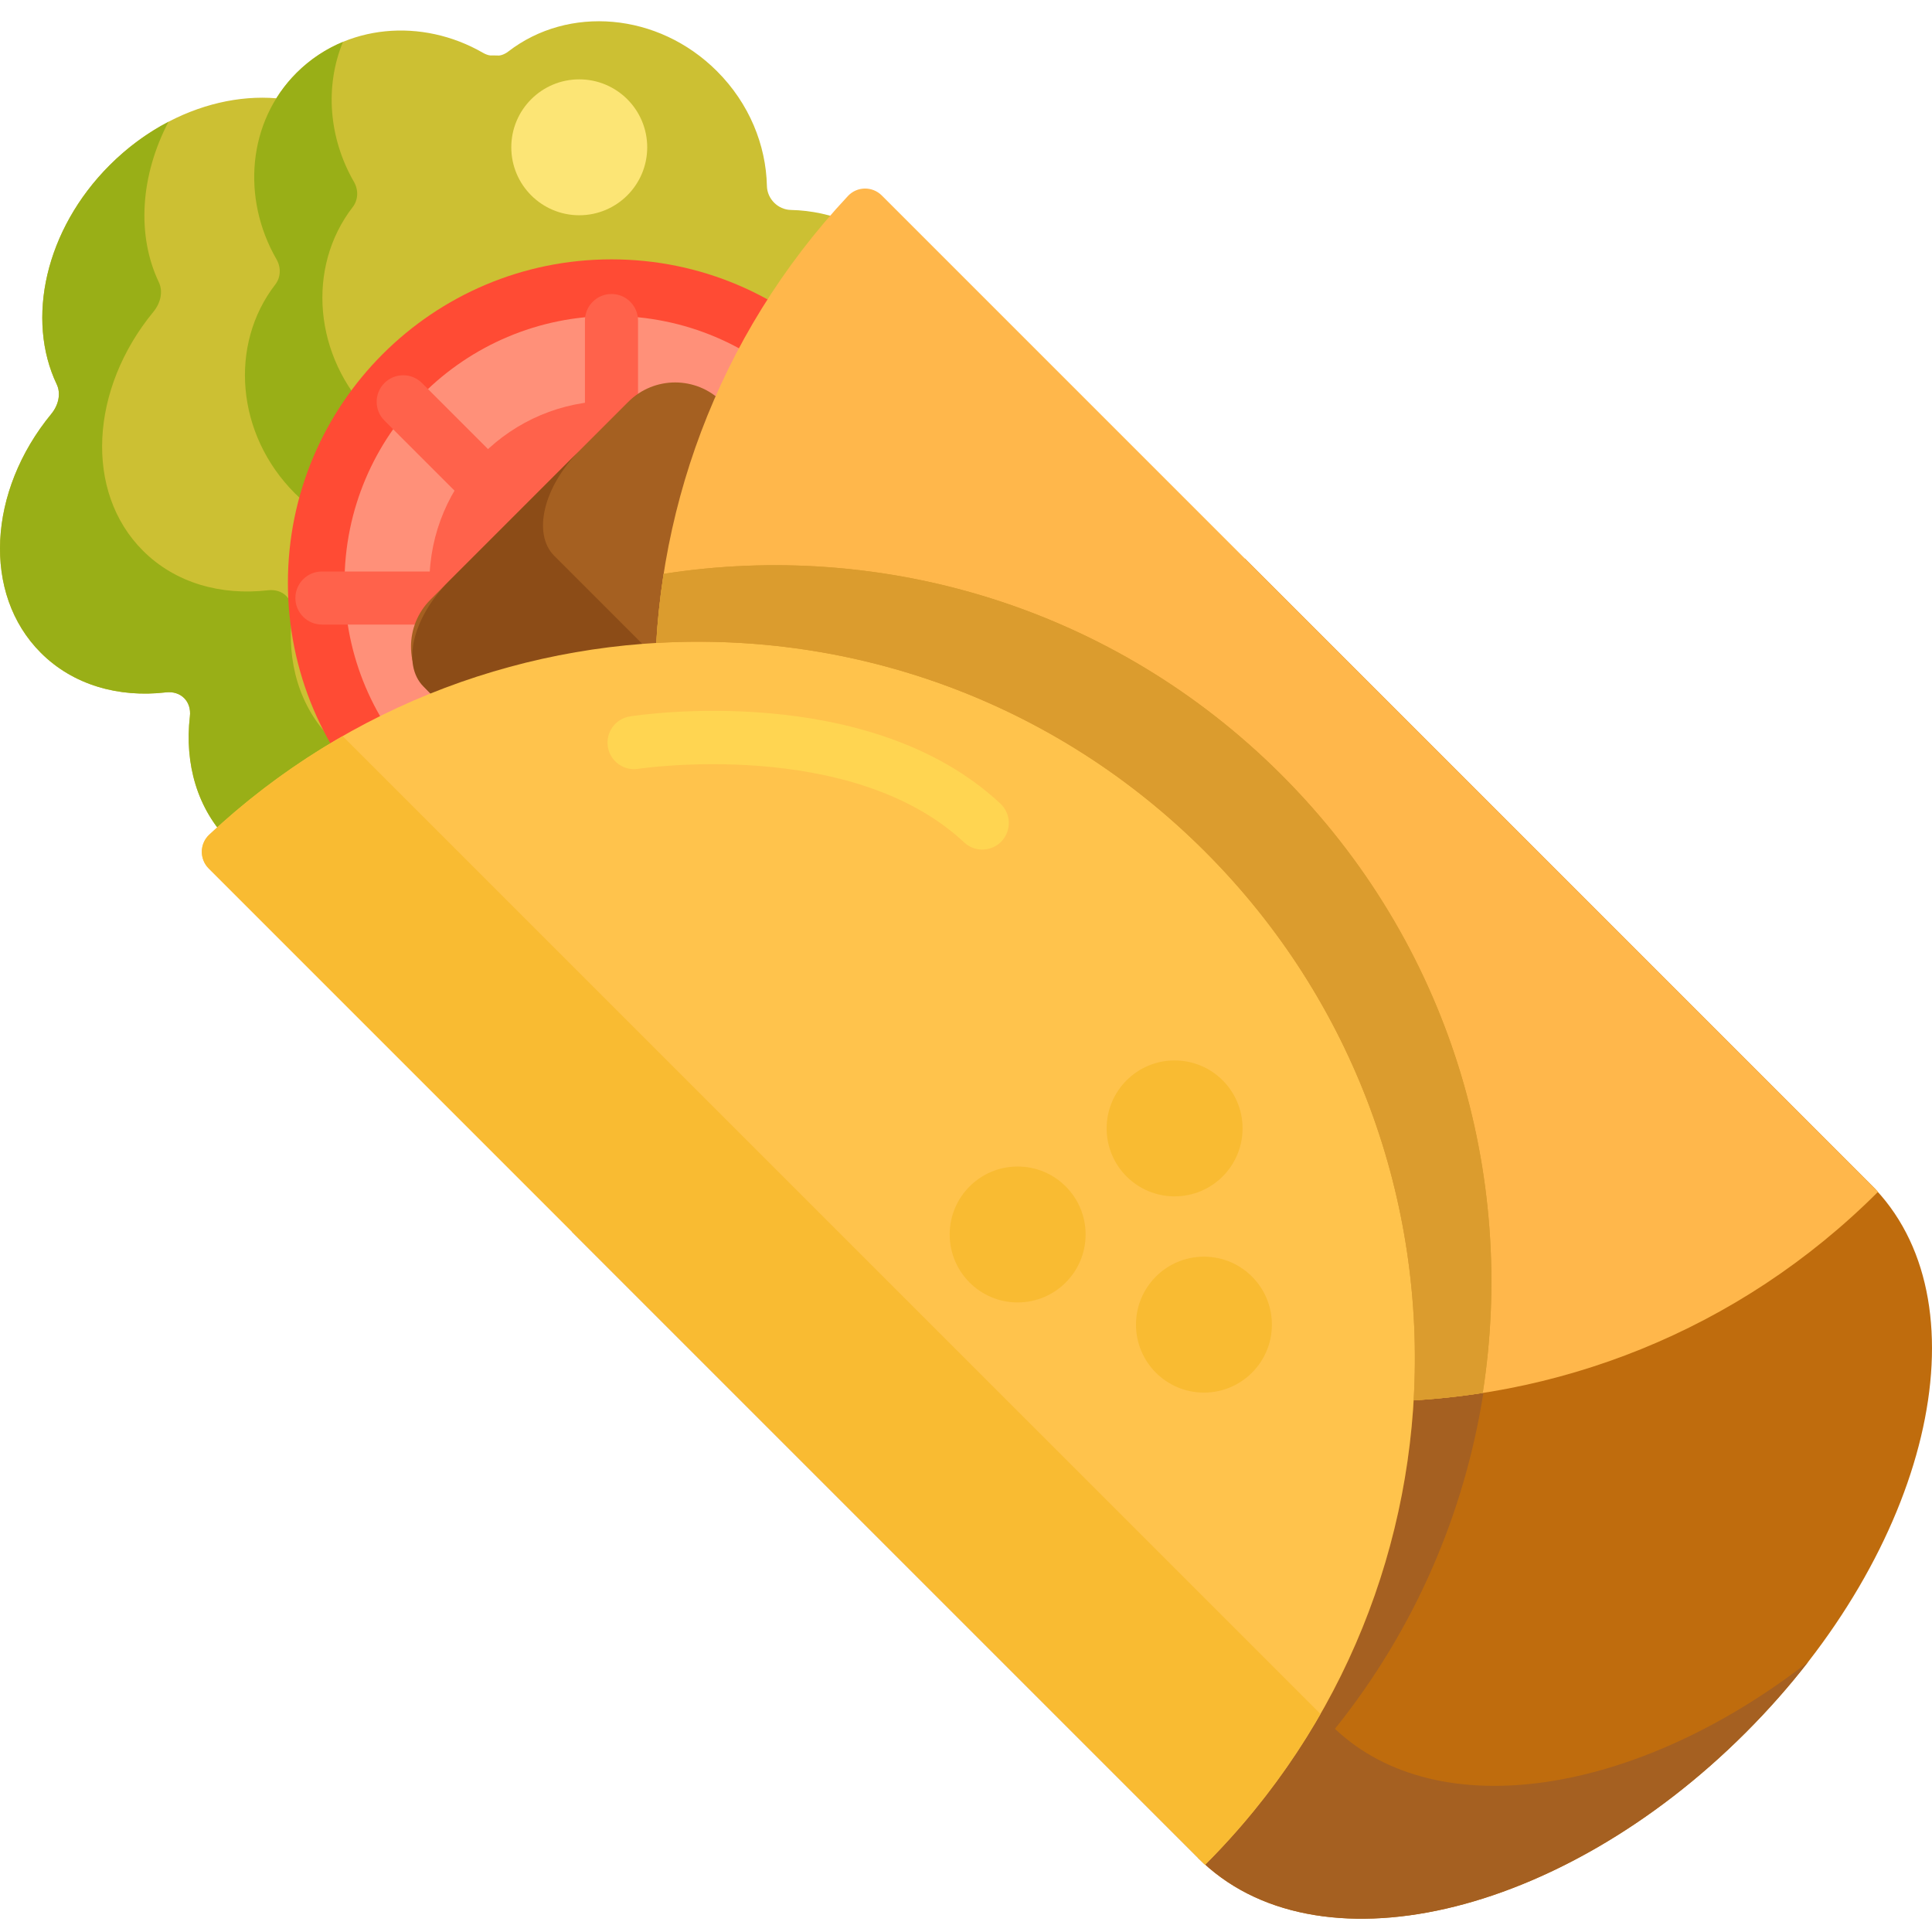 <svg height="436pt" viewBox="0 -4 436.804 436" width="436pt" xmlns="http://www.w3.org/2000/svg"><path d="m129.625 273.688 141.625 141.629-.348.348c26.355 26.352 81.781 13.656 123.801-28.367 41.453-41.449 54.367-95.949 29.41-122.711l.02-.023-142.691-142.691zm0 0" fill="#bf6c0d"/><path d="m301.816 386.465c18.125-22.578 29.316-48.879 33.574-76.059l-.141.023c-.008.031-.008.062-.016.094-1.457.23-2.922.434-4.387.621l-.129.02-.004-.004c-3.688.473-7.391.82-11.098 1.039-1.445 24.625-8.488 48.98-21.121 71.004l-139.191-139.191-29.68 29.676-.348.352 141.625 141.625c26.355 26.352 81.781 13.656 123.801-28.367 5.141-5.141 9.844-10.48 14.09-15.945-38.715 30.082-83.586 37.219-106.977 15.113zm0 0" fill="#a56021"/><path d="m149.438 51.062c-3.387.391-5.82-2.043-5.43-5.426 1.238-10.684-1.648-20.98-8.945-28.277-13.312-13.312-36.59-11.969-54.012 2.367-2.062 1.695-4.668 2.188-6.672 1.234-14.707-7.008-34.965-2.637-49.574 11.973-14.609 14.609-18.98 34.867-11.973 49.574.953 2.004.461 4.613-1.234 6.672-14.336 17.422-15.676 40.699-2.367 54.012 7.297 7.297 17.594 10.184 28.277 8.945 3.383-.391 5.816 2.043 5.426 5.43-1.238 10.684 1.652 20.98 8.949 28.277 14.367 14.367 40.355 11.672 58.047-6.02l11.379 11.383 61.77-61.77-11.383-11.379c17.691-17.691 20.387-43.68 6.02-58.047-7.301-7.301-17.594-10.188-28.277-8.949zm0 0" fill="#ccc033"/><path d="m74.969 162.754c-7.297-7.297-10.188-17.594-8.949-28.277.391-3.383-2.043-5.816-5.426-5.426-10.684 1.238-20.98-1.648-28.277-8.949-13.312-13.309-11.969-36.59 2.367-54.008 1.699-2.062 2.188-4.672 1.234-6.672-5.055-10.609-4.188-24.109 2.172-36.289-4.703 2.457-9.215 5.73-13.285 9.801-14.609 14.605-18.98 34.867-11.973 49.574.953 2 .461 4.609-1.234 6.672-14.336 17.418-15.676 40.699-2.367 54.008 7.297 7.301 17.594 10.188 28.277 8.949 3.383-.391 5.816 2.043 5.426 5.426-1.238 10.684 1.652 20.98 8.949 28.277 14.367 14.367 40.355 11.672 58.047-6.016l11.379 11.379 23.09-23.086-11.383-11.383c-17.691 17.695-43.68 20.387-58.047 6.02zm0 0" fill="#99af17"/><path d="m178.816 43.066c-2.93-.062-5.363-2.5-5.426-5.426-.203-9.246-3.988-18.648-11.285-25.945-13.309-13.309-33.613-14.941-47.199-4.441-1.605 1.246-3.844 1.359-5.715.281-13.777-7.938-31.062-6.539-42.141 4.539-11.082 11.078-12.48 28.363-4.543 42.141 1.082 1.875.965 4.109-.277 5.715-10.5 13.586-8.867 33.891 4.441 47.199 7.297 7.301 16.699 11.082 25.941 11.285 2.93.062 5.363 2.5 5.43 5.426.199 9.246 3.984 18.648 11.281 25.945 14.367 14.367 36.891 15.137 50.309 1.719l11.383 11.379 46.844-46.844-11.379-11.383c13.414-13.418 12.648-35.941-1.719-50.309-7.301-7.297-16.703-11.082-25.945-11.281zm0 0" fill="#ccc033"/><path d="m126.836 132.273c-7.301-7.297-11.082-16.699-11.285-25.941-.062-2.93-2.5-5.363-5.426-5.43-9.246-.199-18.648-3.984-25.945-11.281-13.309-13.312-14.941-33.617-4.441-47.199 1.246-1.609 1.359-3.844.281-5.719-5.727-9.938-6.594-21.699-2.473-31.641-3.844 1.59-7.41 3.926-10.5 7.012-11.078 11.078-12.477 28.363-4.539 42.141 1.082 1.875.965 4.109-.277 5.715-10.5 13.586-8.871 33.891 4.441 47.199 7.297 7.301 16.699 11.082 25.941 11.285 2.93.062 5.363 2.5 5.426 5.426.203 9.246 3.988 18.648 11.285 25.945 14.367 14.367 36.891 15.137 50.309 1.719l11.383 11.379 17.508-17.508-11.383-11.383c-13.414 13.418-35.941 12.648-50.305-1.719zm0 0" fill="#99af17"/><path d="m146.328 28.902c0 8.484-6.879 15.363-15.363 15.363-8.488 0-15.367-6.879-15.367-15.363s6.879-15.363 15.367-15.363c8.484 0 15.363 6.879 15.363 15.363zm0 0" fill="#fce575"/><path d="m211.406 127.391c0 40.406-32.754 73.16-73.156 73.16-40.406 0-73.16-32.754-73.16-73.16 0-40.402 32.754-73.156 73.16-73.156 40.402 0 73.156 32.754 73.156 73.156zm0 0" fill="#ff4b34"/><path d="m198.609 127.391c0 33.336-27.023 60.363-60.359 60.363s-60.359-27.027-60.359-60.363 27.023-60.359 60.359-60.359 60.359 27.023 60.359 60.359zm0 0" fill="#ff9079"/><g fill="#ff624b"><path d="m179.414 127.391c0 22.734-18.43 41.168-41.164 41.168s-41.164-18.434-41.164-41.168 18.43-41.164 41.164-41.164 41.164 18.43 41.164 41.164zm0 0"/><path d="m198.262 136.805h-125.48c-3.312 0-6-2.688-6-6s2.688-6 6-6h125.48c3.312 0 6 2.688 6 6s-2.688 6-6 6zm0 0"/><path d="m179.887 181.168c-1.535 0-3.07-.586-4.242-1.758l-88.73-88.727c-2.34-2.344-2.34-6.141 0-8.484 2.344-2.344 6.145-2.344 8.488 0l88.727 88.727c2.344 2.344 2.344 6.141 0 8.484-1.172 1.172-2.707 1.758-4.242 1.758zm0 0"/><path d="m138.25 199.543c-3.312 0-6-2.688-6-6v-125.477c0-3.312 2.688-6 6-6s6 2.688 6 6v125.477c0 3.312-2.688 6-6 6zm0 0"/><path d="m93.887 181.168c-1.535 0-3.07-.586-4.242-1.758-2.344-2.344-2.344-6.141 0-8.484l88.727-88.727c2.344-2.344 6.141-2.344 8.484 0s2.344 6.141 0 8.484l-88.727 88.727c-1.172 1.172-2.707 1.758-4.242 1.758zm0 0"/></g><path d="m253.184 176.391-65.934 65.938-89.934-89.934c-5.859-5.859-5.859-15.355 0-21.215l44.723-44.723c5.859-5.859 15.355-5.859 21.215 0zm0 0" fill="#a56021"/><path d="m131.051 97.445-29.562 29.562c-8.16 8.16-10.727 18.828-5.73 23.828l91.492 91.492 29.562-29.562-91.492-91.492c-5-4.996-2.43-15.664 5.73-23.828zm0 0" fill="#8c4c17"/><path d="m199.359 39.789 225.258 225.258c-63.262 63.258-165.828 63.258-229.086 0-61.965-61.965-63.234-161.637-3.812-225.145 2.051-2.191 5.52-2.234 7.641-.113zm0 0" fill="#ffb74b"/><path d="m47.195 191.957 225.254 225.254c63.262-63.258 63.262-165.824 0-229.086-61.961-61.961-161.633-63.234-225.141-3.812-2.195 2.051-2.238 5.52-.113 7.645zm0 0" fill="#ffc34c"/><path d="m272.449 188.125c34.059 34.055 49.777 79.5 47.164 124.074 5.227-.309 10.441-.867 15.621-1.676 7.727-49.383-7.426-101.656-45.477-139.703-38.051-38.055-90.32-53.203-139.707-45.48-.809 5.18-1.367 10.395-1.672 15.621 44.57-2.613 90.016 13.109 124.07 47.164zm0 0" fill="#db9c2e"/><path d="m245.445 274.699c0 8.484-6.879 15.363-15.367 15.363-8.484 0-15.363-6.879-15.363-15.363s6.879-15.363 15.363-15.363c8.488 0 15.367 6.879 15.367 15.363zm0 0" fill="#f9bb32"/><path d="m287.562 295.086c0 8.484-6.879 15.363-15.363 15.363s-15.363-6.879-15.363-15.363c0-8.488 6.879-15.367 15.363-15.367s15.363 6.879 15.363 15.367zm0 0" fill="#f9bb32"/><path d="m77.469 162.031c-10.684 6.117-20.82 13.543-30.168 22.285-2.191 2.051-2.227 5.516-.105 7.637l225.254 225.258c10.418-10.418 19.109-21.906 26.094-34.102zm0 0" fill="#f9bb32"/><path d="m280.93 250.719c0 8.484-6.879 15.363-15.363 15.363s-15.367-6.879-15.367-15.363c0-8.488 6.883-15.367 15.367-15.367s15.363 6.879 15.363 15.367zm0 0" fill="#f9bb32"/><path d="m222.082 187.676c-1.469 0-2.938-.535-4.094-1.617-25.488-23.824-73.227-16.711-73.707-16.637-3.277.516-6.344-1.727-6.855-5-.512-3.27 1.719-6.34 4.992-6.852 2.188-.348 53.969-8.129 83.766 19.723 2.418 2.262 2.547 6.059.285 8.48-1.184 1.266-2.781 1.902-4.387 1.902zm0 0" fill="#ffd551"/><path d="m272.449 188.125c34.059 34.055 49.777 79.5 47.164 124.074 5.227-.309 10.441-.867 15.621-1.676 7.727-49.383-7.426-101.656-45.477-139.703-38.051-38.055-90.32-53.203-139.707-45.48-.809 5.18-1.367 10.395-1.672 15.621 44.57-2.613 90.016 13.109 124.07 47.164zm0 0" fill="#db9c2e"/></svg>